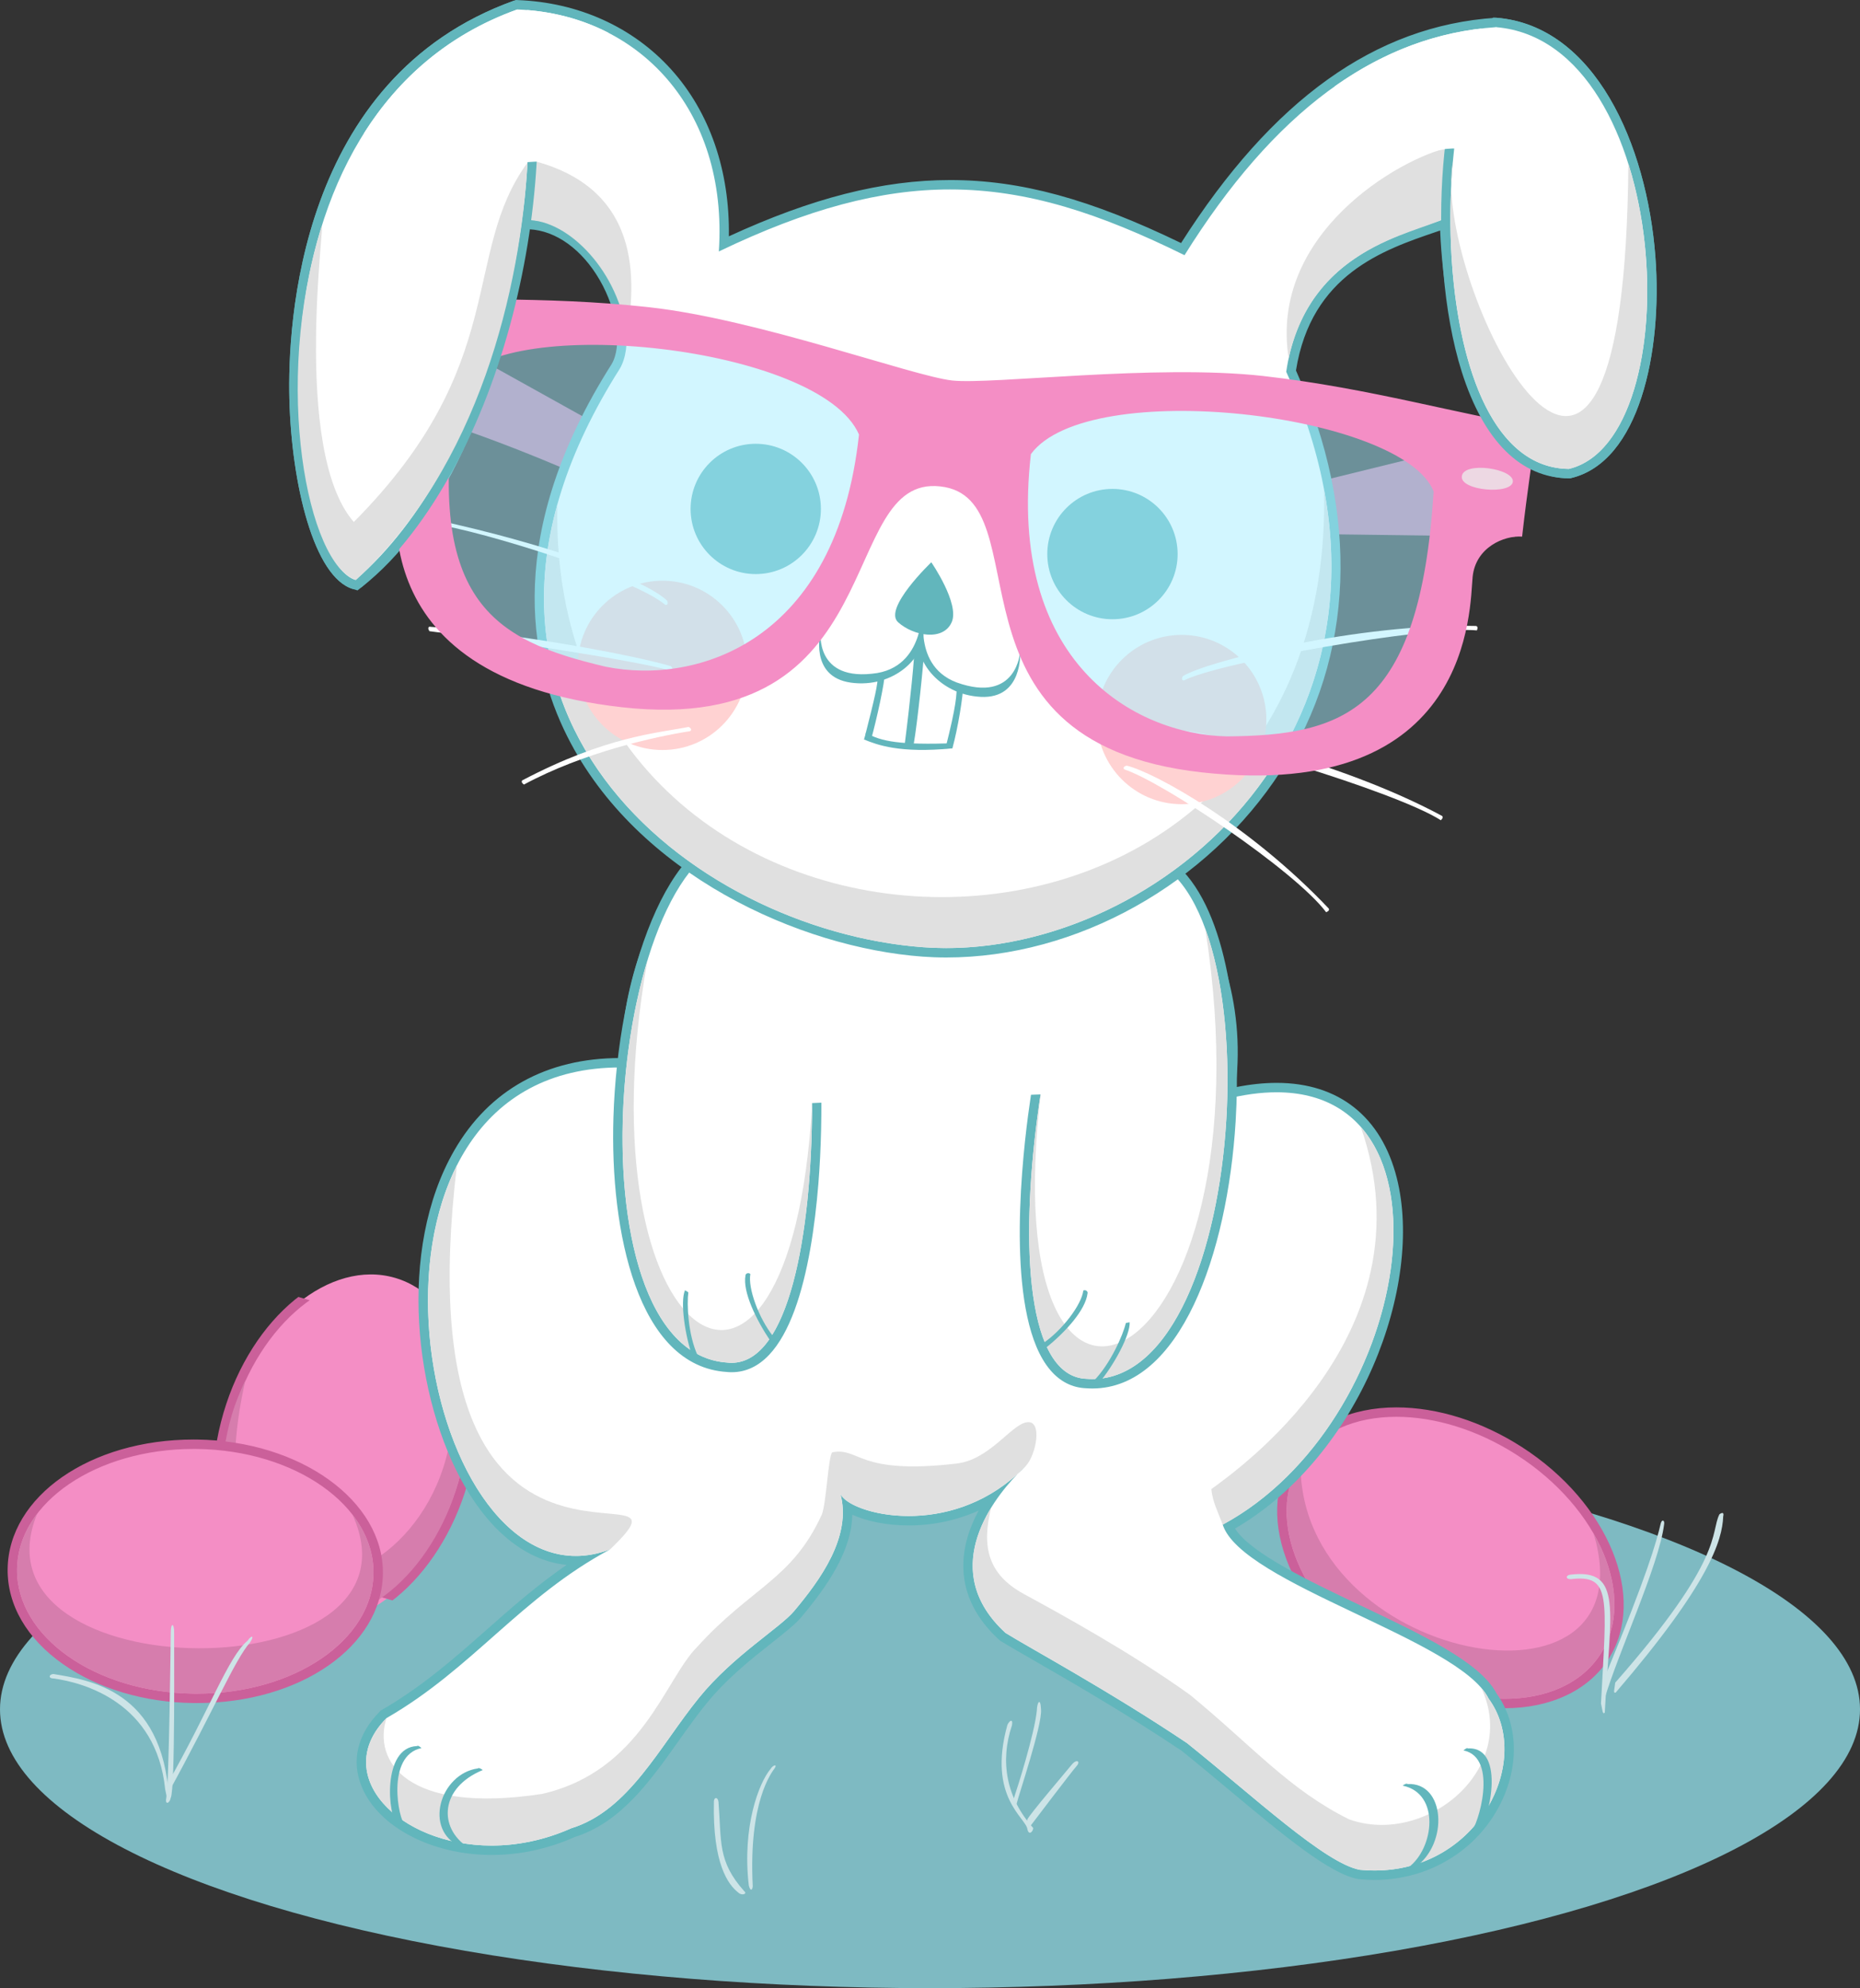 <?xml version="1.0" encoding="utf-8"?>
<!-- Generator: Adobe Illustrator 15.0.0, SVG Export Plug-In . SVG Version: 6.00 Build 0)  -->
<!DOCTYPE svg PUBLIC "-//W3C//DTD SVG 1.1//EN" "http://www.w3.org/Graphics/SVG/1.1/DTD/svg11.dtd">
<svg version="1.1" xmlns="http://www.w3.org/2000/svg" xmlns:xlink="http://www.w3.org/1999/xlink" x="0px" y="0px"
	 width="98.869px" height="105.68px" viewBox="0 0 98.869 105.68" enable-background="new 0 0 98.869 105.68" xml:space="preserve">
<rect x="0" y="0" width="98.869" height="105.68" fill="#333333" stroke="none"/>
<g id="Ground_2_">
	<g id="Ground_3_">
		<g>
			<ellipse fill-rule="evenodd" clip-rule="evenodd" fill="#7EBAC2" cx="49.435" cy="90.859" rx="49.435" ry="14.82"/>
		</g>
	</g>
	<g id="Eggs_1_">
		<g id="egg">
			<g>
				<defs>
					<rect id="SVGID_1_" x="67.886" y="74.809" width="18.421" height="15.99"/>
				</defs>
				<clipPath id="SVGID_2_">
					<use xlink:href="#SVGID_1_"  overflow="visible"/>
				</clipPath>
				<g clip-path="url(#SVGID_2_)">
					<defs>
						<rect id="SVGID_3_" x="67.886" y="74.809" width="18.421" height="15.99"/>
					</defs>
					<clipPath id="SVGID_4_">
						<use xlink:href="#SVGID_3_"  overflow="visible"/>
					</clipPath>
					<path clip-path="url(#SVGID_4_)" fill-rule="evenodd" clip-rule="evenodd" fill="#F48EC5" d="M79.981,90.549
						c-2.141,0-4.46-0.733-6.53-2.064c-2.171-1.396-3.841-3.292-4.701-5.339c-0.873-2.079-0.812-4.067,0.173-5.6
						c1.016-1.581,2.948-2.487,5.301-2.487c2.141,0,4.46,0.733,6.53,2.064c4.51,2.899,6.541,7.807,4.528,10.938
						C84.267,89.643,82.335,90.549,79.981,90.549"/>
					<path clip-path="url(#SVGID_4_)" fill="#CB609A" d="M74.225,75.309c2.014,0,4.289,0.671,6.396,2.024
						c4.401,2.83,6.394,7.572,4.452,10.594c-1.013,1.575-2.897,2.372-5.091,2.372c-2.014,0-4.289-0.671-6.396-2.024
						c-4.401-2.83-6.394-7.573-4.452-10.594C70.146,76.105,72.031,75.309,74.225,75.309 M74.226,74.809L74.226,74.809
						c-2.44,0-4.45,0.948-5.513,2.602c-1.031,1.604-1.099,3.675-0.193,5.833c0.88,2.093,2.583,4.029,4.796,5.452
						c2.11,1.356,4.477,2.104,6.666,2.104c2.439,0,4.448-0.948,5.512-2.602c2.087-3.248,0.023-8.311-4.603-11.284
						C78.781,75.556,76.414,74.809,74.226,74.809"/>
					<path clip-path="url(#SVGID_4_)" fill-rule="evenodd" clip-rule="evenodd" fill="#D67DAD" d="M84.709,81.519
						c3.107,10.359-15.796,6.872-15.575-3.838c-1.943,3.021,0.051,7.764,4.452,10.594c4.401,2.829,9.544,2.674,11.486-0.348
						C86.22,86.142,85.994,83.757,84.709,81.519"/>
				</g>
			</g>
		</g>
		<g id="egg_x5F_h_1_">
			<g>
				<defs>
					<rect id="SVGID_5_" x="11.3" y="67.491" width="14.075" height="19.053"/>
				</defs>
				<clipPath id="SVGID_6_">
					<use xlink:href="#SVGID_5_"  overflow="visible"/>
				</clipPath>
				<g clip-path="url(#SVGID_6_)">
					<defs>
						<rect id="SVGID_7_" x="11.3" y="67.491" width="14.075" height="19.053"/>
					</defs>
					<clipPath id="SVGID_8_">
						<use xlink:href="#SVGID_7_"  overflow="visible"/>
					</clipPath>
					<path clip-path="url(#SVGID_8_)" fill-rule="evenodd" clip-rule="evenodd" fill="#F48EC5" d="M21.001,67.925
						c3.446,1.01,5.049,5.9,3.577,10.922c-1.471,5.021-5.457,8.273-8.904,7.265c-3.446-1.011-5.049-5.899-3.577-10.921
						C13.567,70.169,17.555,66.917,21.001,67.925"/>
					
						<ellipse transform="matrix(0.281 -0.96 0.96 0.281 -60.73 72.966)" clip-path="url(#SVGID_8_)" fill="none" stroke="#CB609A" stroke-width="0.5" stroke-miterlimit="5" cx="18.337" cy="77.018" rx="9.475" ry="6.503"/>
					<path clip-path="url(#SVGID_8_)" fill="#D67DAD" d="M23.271,69.804c4.989,14.444-14.222,21.119-10.223,3.547
						c-0.275,0.595-0.542,1.225-0.733,1.882c-1.421,4.896,0.126,9.663,3.452,10.651c3.327,0.987,7.174-2.185,8.592-7.079
						C25.379,75.282,24.871,71.832,23.271,69.804"/>
				</g>
			</g>
		</g>
		<g id="egg_x5F_h">
			<g>
				<defs>
					<rect id="SVGID_9_" x="0.405" y="76.518" width="19.948" height="14.008"/>
				</defs>
				<clipPath id="SVGID_10_">
					<use xlink:href="#SVGID_9_"  overflow="visible"/>
				</clipPath>
				<g clip-path="url(#SVGID_10_)">
					<defs>
						<rect id="SVGID_11_" x="0.405" y="76.518" width="19.948" height="14.008"/>
					</defs>
					<clipPath id="SVGID_12_">
						<use xlink:href="#SVGID_11_"  overflow="visible"/>
					</clipPath>
					<path clip-path="url(#SVGID_12_)" fill-rule="evenodd" clip-rule="evenodd" fill="#F48EC5" d="M10.296,90.274
						c-2.581-0.032-5.001-0.754-6.817-2.032c-1.843-1.299-2.846-3.018-2.824-4.84c0.046-3.658,4.366-6.635,9.63-6.635l0.177,0.001
						c5.361,0.066,9.686,3.148,9.64,6.872c-0.045,3.658-4.365,6.635-9.63,6.635L10.296,90.274z"/>
					<path clip-path="url(#SVGID_12_)" fill="#CB609A" d="M10.286,77.018c0.058,0,0.115,0,0.173,0.001
						c5.233,0.064,9.438,3.027,9.394,6.619c-0.044,3.552-4.228,6.388-9.38,6.388c-0.058,0-0.115,0-0.173-0.001
						c-5.233-0.064-9.438-3.027-9.394-6.619C0.95,79.854,5.134,77.018,10.286,77.018 M10.286,76.518L10.286,76.518
						c-5.492,0-9.832,3.022-9.88,6.882c-0.023,1.906,1.017,3.699,2.93,5.047c1.856,1.308,4.327,2.046,6.957,2.078l0.18,0.001
						c5.493,0,9.833-3.022,9.88-6.882c0.047-3.861-4.388-7.058-9.887-7.125L10.286,76.518z"/>
					<path clip-path="url(#SVGID_12_)" fill-rule="evenodd" clip-rule="evenodd" fill="#D67DAD" d="M18.738,80.511
						c4.339,9.557-20.642,9.4-16.759-0.055c-0.674,0.881-1.06,1.883-1.074,2.95c-0.044,3.591,4.162,6.554,9.394,6.618
						s9.509-2.795,9.553-6.387C19.867,82.511,19.462,81.444,18.738,80.511"/>
				</g>
			</g>
		</g>
	</g>
	<g id="Grass_1_">
		<g id="Grass_x5F_right_1_">
			<g id="Form_41_6_">
				<g>
					<path fill-rule="evenodd" clip-rule="evenodd" fill="#CDE4E7" d="M91.398,80.49c-0.504,0.998,0.305,2.305-5.54,8.951
						c-0.035,0.353-0.13,0.594,0.029,0.523c4.987-5.809,5.661-8.085,5.711-9.365C91.648,80.405,91.562,80.372,91.398,80.49z"/>
				</g>
			</g>
			<g id="Form_41_Kopie_8_">
				<g>
					<path fill-rule="evenodd" clip-rule="evenodd" fill="#CDE4E7" d="M88.279,80.971c-0.24,1.023-0.724,2.738-2.9,7.991
						c-0.035,0.353-0.253,1.428-0.093,1.357c0.715-2.437,2.896-7.123,3.17-9.287C88.5,80.829,88.354,80.718,88.279,80.971z"/>
				</g>
			</g>
			<g id="Form_41_Kopie_2_8_">
				<g>
					<path fill-rule="evenodd" clip-rule="evenodd" fill="#CDE4E7" d="M83.475,83.701c-0.251,0.027-0.268,0.244,0.023,0.239
						c2.163-0.259,1.903,0.935,1.603,6.612c0.085,0.344,0.075,0.603,0.201,0.483C85.587,85.635,86.295,83.356,83.475,83.701z"/>
				</g>
			</g>
		</g>
		<g id="Grass_x5F_mid_x5F_right_1_">
			<g id="Form_41_1_">
				<g>
					<path fill-rule="evenodd" clip-rule="evenodd" fill="#CDE4E7" d="M56.964,93.805c-0.264,0.328-2.26,2.664-2.353,2.905
						c-0.092,0.242-0.007,0.574,0.123,0.399s2.275-2.999,2.497-3.241C57.453,93.625,57.228,93.477,56.964,93.805z"/>
				</g>
			</g>
			<g id="Form_41_Kopie_1_">
				<g>
					<path fill-rule="evenodd" clip-rule="evenodd" fill="#CDE4E7" d="M55.114,90.916c-0.123,1.256-1.063,4.212-1.176,4.525
						c-0.112,0.314-0.085,0.843,0.099,0.444c0.106-0.459,1.368-4.186,1.299-5.014C55.307,90.181,55.122,90.495,55.114,90.916z"/>
				</g>
			</g>
			<g id="Form_41_Kopie_2_1_">
				<g>
					<path fill-rule="evenodd" clip-rule="evenodd" fill="#CDE4E7" d="M53.792,91.707c0.063-0.389-0.138-0.245-0.243-0.022
						c-1.076,3.87,1.013,4.942,1.066,5.562c0.084,0.344,0.307,0.095,0.305-0.082C53.491,95.57,53.144,93.636,53.792,91.707z"/>
				</g>
			</g>
		</g>
		<g id="Grass_x5F_mid_x5F_left_1_">
			<g id="Form_41_Kopie_4_">
				<g>
					<path fill-rule="evenodd" clip-rule="evenodd" fill="#CDE4E7" d="M40.954,94.036c-0.607,0.719-1.514,3.054-1.152,6.18
						c0.079,0.327,0.192,0.269,0.211,0.046c-0.231-4.489,1.006-6.047,1.163-6.27C41.333,93.769,41.103,93.795,40.954,94.036z"/>
				</g>
			</g>
			<g id="Form_41_Kopie_2_4_">
				<g>
					<path fill-rule="evenodd" clip-rule="evenodd" fill="#CDE4E7" d="M39.56,100.524c-1.429-1.594-1.202-2.646-1.368-4.737
						c-0.025-0.28-0.244-0.277-0.244-0.023c-0.073,3.306,0.761,4.428,1.307,4.844C39.429,100.775,39.745,100.674,39.56,100.524z"/>
				</g>
			</g>
		</g>
		<g id="Grass_x5F_left_1_">
			<g id="Form_41_2_">
				<g>
					<path fill-rule="evenodd" clip-rule="evenodd" fill="#CDE4E7" d="M13.159,87.211c-1.021,0.848-1.975,3.594-4.292,7.667
						c0.083,0.282-0.066,0.471,0.094,0.4c2.424-4.419,3.539-7.088,4.338-7.983C13.558,86.884,13.338,86.945,13.159,87.211z"/>
				</g>
			</g>
			<g id="Form_41_Kopie_3_">
				<g>
					<path fill-rule="evenodd" clip-rule="evenodd" fill="#CDE4E7" d="M9.256,86.792c0.008-0.521-0.168-0.553-0.177-0.062
						c-0.009,0.491-0.091,8.189-0.243,8.854c-0.071,0.39,0.196,0.257,0.237-0.016C9.322,95.137,9.248,87.313,9.256,86.792z"/>
				</g>
			</g>
			<g id="Form_41_Kopie_2_3_">
				<g>
					<path fill-rule="evenodd" clip-rule="evenodd" fill="#CDE4E7" d="M2.834,88.98c-0.251,0.028-0.268,0.245,0.024,0.24
						c1.602,0.218,5.459,1.285,5.922,5.892c0.085,0.344,0.075,0.603,0.202,0.483C8.652,89.801,4.709,89.302,2.834,88.98z"/>
				</g>
			</g>
		</g>
	</g>
</g>
<g id="Bunny_1_">
	<g id="Body_1_">
		<g id="body_2_">
			<path fill-rule="evenodd" clip-rule="evenodd" fill="#FFFFFF" d="M73.064,99.677c-0.261,0-0.528-0.012-0.801-0.038
				c-1.485-0.27-4.036-2.401-6.736-4.658c-0.857-0.717-1.73-1.446-2.588-2.133c-2.953-1.979-5.922-3.688-7.887-4.82
				c-0.767-0.442-1.367-0.788-1.736-1.019c-1.208-1.101-1.821-2.317-1.86-3.646c-0.041-1.396,0.551-2.684,1.231-3.692
				c-1.329,0.759-2.835,1.162-4.386,1.162c-1.306,0-2.543-0.298-3.263-0.734c0.147,2.046-1.224,4.009-2.634,5.694
				c-0.301,0.359-0.836,0.783-1.515,1.319c-1.082,0.855-2.429,1.92-3.534,3.279c-0.525,0.647-1.029,1.356-1.516,2.043
				c-1.483,2.089-3.018,4.25-5.402,4.985c-1.372,0.613-2.83,0.93-4.306,0.93c-3.079,0-5.822-1.423-6.67-3.461
				c-0.535-1.285-0.212-2.614,0.91-3.743c2.218-1.286,3.972-2.837,5.668-4.336c1.501-1.326,3.044-2.689,4.89-3.864
				c-0.106,0.007-0.212,0.011-0.317,0.011c-4.853,0-8.112-7.151-8.112-13.83c0-3.42,0.854-6.508,2.405-8.695
				c1.828-2.578,4.62-3.941,8.073-3.941c0.109,0,0.22,0.002,0.332,0.004c-0.175-3.026,1.226-8.423,3.98-10.514
				c2.021-0.635,7.856-1.272,13.444-1.272c4.173,0,9.631,0.346,11.942,1.99l0.045,0.031l0.027,0.047
				c1.684,2.912,3.301,6.528,2.64,11.336c0.875-0.2,1.704-0.301,2.47-0.301c3.17,0,5.354,1.729,6.146,4.869
				c1.433,5.675-1.982,14.72-8.696,18.475c0.679,1.452,3.854,2.961,6.928,4.422c3.256,1.547,6.331,3.008,7.114,4.599
				c1.093,1.481,1.168,3.647,0.172,5.614C78.307,98.188,75.833,99.677,73.064,99.677C73.064,99.677,73.065,99.677,73.064,99.677z"/>
			<path fill="#62B6BC" d="M50.733,44.957c4.929,0.001,9.756,0.492,11.798,1.943c1.716,2.969,3.337,6.652,2.555,11.541
				c1.016-0.26,1.938-0.381,2.771-0.381c10.035,0,7.068,17.626-2.863,22.98c0.992,3.14,12.598,6.131,14.13,9.244
				c2.39,3.253-0.495,9.142-6.06,9.142c-0.253,0-0.513-0.012-0.777-0.037c-1.848-0.336-5.652-3.903-9.191-6.737
				c-4.148-2.781-8.346-5.045-9.647-5.855c-3.538-3.242-0.838-6.923,0.637-8.444c0.152-0.137,0.303-0.282,0.45-0.436
				c-0.126,0.114-0.28,0.261-0.45,0.436c-1.857,1.683-4.006,2.23-5.783,2.23c-1.949,0-3.453-0.66-3.637-1.206
				c-0.003-0.013-0.007-0.025-0.011-0.038c0.003,0.013,0.006,0.025,0.011,0.038c0.641,2.309-1.111,4.653-2.452,6.256
				c-0.746,0.892-3.239,2.371-5.051,4.602c-2.12,2.609-3.726,5.999-6.798,6.946c-1.441,0.643-2.886,0.919-4.232,0.919
				c-4.967,0-8.574-3.767-5.583-6.778c4.561-2.623,7.152-6.439,11.883-8.965c-0.626,0.238-1.233,0.35-1.82,0.35
				c-8.938,0-12.793-25.97,2.366-25.967c0.197,0,0.399,0.005,0.602,0.014c-0.262-2.721,1.044-8.436,3.861-10.574
				C39.334,45.6,45.1,44.957,50.733,44.957 M50.733,44.457c-5.611,0-11.479,0.644-13.439,1.244l-0.085,0.025l-0.071,0.054
				c-2.74,2.079-4.173,7.333-4.09,10.46c-0.023-0.001-0.047-0.001-0.071-0.001c0,0-0.002,0-0.002,0c-3.92,0-6.971,1.695-8.823,4.902
				c-3.054,5.288-2.122,13.226,0.544,17.844c1.456,2.521,3.366,3.993,5.423,4.196c-1.567,1.075-2.922,2.272-4.245,3.44
				c-1.687,1.491-3.431,3.033-5.575,4.266l-0.058,0.033l-0.047,0.048c-1.197,1.206-1.539,2.632-0.962,4.016
				c0.886,2.129,3.724,3.615,6.901,3.615c1.501,0,2.985-0.319,4.408-0.95c2.449-0.769,4.002-2.955,5.503-5.07
				c0.485-0.683,0.986-1.389,1.507-2.029c1.087-1.339,2.422-2.394,3.495-3.241c0.689-0.545,1.234-0.976,1.551-1.354
				c1.351-1.614,2.664-3.479,2.708-5.442c0.771,0.351,1.851,0.571,2.998,0.571c1.295,0,2.559-0.273,3.719-0.792
				c-0.49,0.903-0.848,1.955-0.814,3.079c0.041,1.398,0.682,2.675,1.904,3.795l0.034,0.032l0.039,0.024
				c0.375,0.233,0.979,0.581,1.745,1.022c1.962,1.13,4.926,2.837,7.889,4.823c0.82,0.66,1.699,1.395,2.55,2.104
				c2.845,2.378,5.302,4.432,6.83,4.71c0.318,0.032,0.596,0.045,0.867,0.045c2.863,0,5.422-1.542,6.679-4.025
				c1.031-2.037,0.957-4.284-0.191-5.878c-0.852-1.652-3.94-3.12-7.21-4.674c-2.759-1.311-5.854-2.781-6.697-4.1
				c6.666-3.882,10.04-12.93,8.601-18.631c-0.823-3.263-3.092-5.059-6.388-5.059c-0.682,0-1.411,0.077-2.177,0.231
				c0.548-4.706-1.053-8.264-2.717-11.142l-0.054-0.094l-0.089-0.063C60.455,44.811,54.942,44.458,50.733,44.457L50.733,44.457z"/>
		</g>
		<g id="Inner_1_">
			<g id="leg_x5F_left">
				<g id="shadow_x5F_leg_x5F_left">
					<g>
						<path fill-rule="evenodd" clip-rule="evenodd" fill="#E0E0E0" d="M24.287,61.943c-4.184,8.277,0.717,23.237,8.144,20.413
							C38.042,76.982,21.183,87.85,24.287,61.943z"/>
					</g>
				</g>
				<g id="shadow_x5F_feet_x5F_left">
					<g>
						<path fill-rule="evenodd" clip-rule="evenodd" fill="#E0E0E0" d="M54.582,75.599c-0.853,0.131-1.989,2.024-3.786,2.202
							c-5.253,0.602-5.082-0.887-6.559-0.603c-0.215,0.246-0.306,2.617-0.545,3.292c-1.597,3.495-3.729,3.845-6.646,7.065
							c-1.699,1.703-2.927,6.585-8.231,7.8c-7.249,1.104-9.003-1.782-8.267-4.034c-3.801,3.828,3.055,8.874,9.815,5.859
							c3.073-0.947,4.678-4.337,6.798-6.946c1.812-2.23,4.305-3.71,5.051-4.602c1.348-1.611,3.112-3.973,2.441-6.294
							c0.248,1.087,5.901,2.702,9.881-1.422C55.08,77.32,55.434,75.469,54.582,75.599z"/>
					</g>
				</g>
				<g id="Form_40_Kopie_2">
					<g>
						<path fill-rule="evenodd" clip-rule="evenodd" fill="#62B6BC" d="M25.659,94.087c-0.053-0.053-0.214-0.143-0.257-0.088
							c-2.006,0.281-2.933,3.279-0.905,4.173c0.143,0.055,0.289,0.085,0.397,0.038C23.257,97.139,23.41,95.008,25.659,94.087z"/>
					</g>
				</g>
				<g id="Form_40_Kopie_3">
					<g>
						<path fill-rule="evenodd" clip-rule="evenodd" fill="#62B6BC" d="M22.404,92.919c-0.053-0.053-0.192-0.164-0.234-0.108
							c-1.878,0.062-1.562,3.783-1.033,4.161c0.143,0.055,0.289,0.085,0.396,0.038C21.174,96.747,20.51,93.307,22.404,92.919z"/>
					</g>
				</g>
			</g>
			<g id="leg_x5F_right">
				<g id="shadow_x5F_foot_x5F_right_2_">
					<g>
						<path fill-rule="evenodd" clip-rule="evenodd" fill="#E0E0E0" d="M79.124,90.285c-0.093-0.188-0.223-0.377-0.385-0.564
							c2.03,4.305-2.938,8.429-7.021,6.989c-3.196-1.589-5.042-3.797-8.446-6.609c-3.165-2.274-6.969-4.348-8.857-5.378
							c-1.889-1.031-2.251-2.501-1.731-4.579c-1.111,1.814-1.754,4.345,0.765,6.653c1.302,0.811,5.499,3.074,9.647,5.855
							c3.539,2.834,7.344,6.401,9.191,6.737C78.354,99.97,81.623,93.687,79.124,90.285z"/>
					</g>
				</g>
				<g id="shadow_x5F_leg_x5F_right_2_">
					<g>
						<path fill-rule="evenodd" clip-rule="evenodd" fill="#E0E0E0" d="M72.33,59.895c3.896,11.121-6.895,18.474-7.942,19.258
							c0.069,0.671,0.336,1.174,0.606,1.889C72.963,76.745,76.449,64.547,72.33,59.895z"/>
					</g>
				</g>
				<g id="Form_40_2_">
					<g>
						<path fill-rule="evenodd" clip-rule="evenodd" fill="#62B6BC" d="M74.818,94.829c-0.043-0.056-0.204,0.034-0.258,0.087
							c2.009,0.411,1.682,3.341,0.286,4.363c0.107,0.047,0.254,0.017,0.396-0.038C77.013,97.978,76.822,94.732,74.818,94.829z"/>
					</g>
				</g>
				<g id="Form_40_Kopie_2_">
					<g>
						<path fill-rule="evenodd" clip-rule="evenodd" fill="#62B6BC" d="M78.028,92.936c-0.042-0.056-0.181,0.056-0.234,0.108
							c1.895,0.388,0.75,4.067,0.392,4.331c0.107,0.047,0.254,0.017,0.396-0.038C79.111,96.959,80.11,92.835,78.028,92.936z"/>
					</g>
				</g>
			</g>
			<g id="arm_x5F_left_1_">
				<g id="arm_x5F_left">
					<path fill-rule="evenodd" clip-rule="evenodd" fill="#FFFFFF" d="M38.888,72.689c-0.081,0-0.162-0.005-0.244-0.013
						c-4.568-0.288-5.974-7.338-5.787-13.287c0.23-7.315,2.718-15.091,6.875-15.091c0.177,0,0.355,0.014,0.537,0.044
						c2.565,0.417,3.563,11.368,2.983,18.548C42.957,66.55,41.998,72.689,38.888,72.689z"/>
					<path fill="#62B6BC" d="M39.732,44.549c0.164,0,0.329,0.014,0.497,0.041c3.535,0.574,4.749,27.85-1.341,27.85
						c-0.072,0-0.145-0.004-0.218-0.012C29.933,71.878,32.36,44.552,39.732,44.549 M39.733,44.049h-0.002
						c-4.316,0.002-6.892,7.906-7.124,15.342c-0.189,6.058,1.277,13.236,6.031,13.536c0.071,0.008,0.161,0.013,0.25,0.013
						c3.144,0,4.244-5.454,4.614-10.028c0.58-7.19-0.397-18.361-3.193-18.815C40.117,44.064,39.923,44.049,39.733,44.049
						L39.733,44.049z"/>
				</g>
				<g id="shadow_x5F_arm_x5F_left">
					<g>
						<path fill-rule="evenodd" clip-rule="evenodd" fill="#E0E0E0" d="M34.412,51.059c-2.469,8.119-1.71,20.993,4.258,21.369
							c3.208,0.332,4.484-6.657,4.498-13.716C41.999,78.931,30.759,71.669,34.412,51.059z"/>
					</g>
				</g>
				<g id="Form_39">
					<g>
						<path fill-rule="evenodd" clip-rule="evenodd" fill="#62B6BC" d="M39.885,67.723c-0.068-0.087-0.256-0.055-0.259,0.076
							c-0.158,0.863,0.567,2.353,1.326,3.48c0.076,0.074,0.08-0.089,0.149-0.24C40.318,70.05,39.751,68.465,39.885,67.723z"/>
					</g>
				</g>
				<g id="Form_39_Kopie">
					<g>
						<path fill-rule="evenodd" clip-rule="evenodd" fill="#62B6BC" d="M36.589,68.701c-0.055-0.066-0.108-0.063-0.177-0.121
							c-0.268,0.609,0.004,2.479,0.424,3.604c0.058,0.089,0.155,0.022,0.258-0.109C36.563,70.931,36.505,69.297,36.589,68.701z"/>
					</g>
				</g>
			</g>
			<g id="arm_x5F_right_1_">
				<g id="arm_x5F_right_3_">
					<path fill-rule="evenodd" clip-rule="evenodd" fill="#FFFFFF" d="M58.062,73.554c-0.106,0-0.214-0.004-0.322-0.013
						c-0.665-0.021-1.249-0.319-1.727-0.883c-2.245-2.648-1.529-10.213-1.118-13.342c0.764-5.808,2.855-14.01,5.118-14.064
						c0.001,0,0.003,0,0.004,0c1.05,0,1.919,0.405,2.67,1.203c2.023,2.151,3.101,7.307,2.744,13.134
						C65.006,66.539,62.562,73.554,58.062,73.554L58.062,73.554z"/>
					<path fill="#62B6BC" d="M60.099,45.501c3.87,0,5.512,7.065,5.083,14.072c-0.422,6.894-2.846,13.73-7.119,13.73
						c-0.101,0-0.201-0.004-0.304-0.012c-3.184-0.107-3.524-7.033-2.615-13.943c0.908-6.909,3.065-13.804,4.876-13.847
						C60.046,45.502,60.072,45.501,60.099,45.501 M60.099,45.001l-0.091,0.001c-2.563,0.062-4.609,8.574-5.36,14.281
						c-0.416,3.162-1.134,10.812,1.175,13.536c0.525,0.62,1.172,0.947,1.92,0.973c0.094,0.007,0.208,0.012,0.32,0.012
						c4.662,0,7.186-7.132,7.618-14.2c0.287-4.689-0.301-10.65-2.811-13.319C62.068,45.433,61.137,45.001,60.099,45.001
						L60.099,45.001z"/>
				</g>
				<g id="shadow_x5F_arm_x5F_right_2_">
					<g>
						<path fill-rule="evenodd" clip-rule="evenodd" fill="#E0E0E0" d="M64.07,49.375c3.726,23.851-11.518,31.177-8.711,8.476
							c-1.159,7.369-1.015,15.326,2.399,15.441C64.59,73.8,66.891,57.134,64.07,49.375z"/>
					</g>
				</g>
				<g id="Form_39_Kopie_2_2_">
					<g>
						<path fill-rule="evenodd" clip-rule="evenodd" fill="#62B6BC" d="M57.583,68.602c-0.093,0.748-1.104,2.093-2.146,2.805
							c0.021,0.166,0.071,0.273,0.167,0.227c1.059-0.853,2.099-2.011,2.204-2.882C57.844,68.625,57.674,68.538,57.583,68.602z"/>
					</g>
				</g>
				<g id="Form_39_Kopie_3_2_">
					<g>
						<path fill-rule="evenodd" clip-rule="evenodd" fill="#62B6BC" d="M59.84,70.335c-0.127,0.588-0.824,2.188-1.717,3.078
							c0.051,0.159,0.201,0.17,0.285,0.105c0.781-0.91,1.682-2.572,1.639-3.236C59.963,70.312,59.915,70.291,59.84,70.335z"/>
					</g>
				</g>
			</g>
			<g id="arm_x5F_overlay">
				<g>
					<polygon fill-rule="evenodd" clip-rule="evenodd" fill="#FFFFFF" points="41.396,46.576 40.092,58.773 45.594,58.523 
						53.889,58.226 57.18,58.101 59.737,46.232 					"/>
				</g>
			</g>
		</g>
	</g>
	<g id="Head_1_">
		<g id="Glasses_x5F_Back_1_">
			<g id="Form_22" opacity="0.722">
				<g>
					<path fill-rule="evenodd" clip-rule="evenodd" fill="#F48EC5" d="M19.793,15.911l-0.579,5.692
						c2.545-0.28,10.964,3.391,10.964,3.391l2.709-1.797L19.793,15.911z"/>
				</g>
			</g>
			<g id="Form_23" opacity="0.722">
				<g>
					<polygon fill-rule="evenodd" clip-rule="evenodd" fill="#F48EC5" points="69.377,25.772 69.671,28.387 80.518,28.527 
						81.169,22.871 					"/>
				</g>
			</g>
		</g>
		<g id="face">
			<g id="head">
				<path fill-rule="evenodd" clip-rule="evenodd" fill="#FFFFFF" d="M50.293,50.645c-0.417,0-0.83-0.015-1.241-0.045
					c-6.434-0.475-15.022-4.297-18.676-11.564c-2.029-4.036-3.266-10.708,2.36-19.57c0.608-1.053,0.347-2.988-0.64-4.701
					c-1.037-1.799-2.538-2.83-4.119-2.83c-0.015,0-0.03,0-0.044,0c-1.725,9.396-4.712,15.819-8.879,19.092l-0.103,0.08l-0.125-0.037
					c-1.693-0.514-3.066-4.754-3.194-9.863C15.535,17.32,16.096,4.33,27.411,0.269c3.255,0.103,6.093,1.386,8.085,3.595
					c2.079,2.307,3.131,5.523,2.986,9.098c4.546-2.142,8.375-3.141,12.019-3.141c3.758,0,7.468,1.024,12.371,3.422
					C67.714,5.562,73.157,1.621,79.508,1.195c5.083,0.422,7.79,6.572,8.234,12.482c0.372,4.953-0.812,10.662-4.292,11.49
					c-4.141-0.034-6.483-6.795-6.663-13.264c-0.17,0.061-0.348,0.12-0.531,0.184c-2.716,0.925-6.814,2.32-7.629,7.639
					c3.409,7.582,3.145,15.078-0.749,21.113c-3.842,5.955-10.743,9.805-17.582,9.805C50.295,50.645,50.294,50.645,50.293,50.645z"/>
				<path fill="#62B6BC" d="M27.495,0.504c6.408,0.238,11.22,5.285,10.715,12.863c4.734-2.276,8.616-3.297,12.291-3.297
					c4.108,0,7.959,1.273,12.463,3.495c4.694-7.521,10.134-11.69,16.561-12.121c9.381,0.784,10.382,21.931,3.868,23.48
					c-4.166-0.042-6.269-7.372-6.363-13.372c-2.674,0.98-7.762,2.077-8.66,8.21c8.138,17.986-6.056,30.632-18.073,30.632
					c-0.412,0-0.819-0.015-1.226-0.045c-12.246-0.903-27.569-12.721-16.124-30.752c1.323-2.285-1.141-7.914-4.97-7.914
					c-0.084,0-0.169,0.003-0.254,0.008c-1.118,6.178-3.419,14.893-8.824,19.137C15.153,29.692,12.136,6.018,27.495,0.504 M27.417,0
					l-0.091,0.033C15.854,4.152,15.283,17.285,15.382,21.211c0.114,4.544,1.309,9.471,3.372,10.096l0.249,0.076l0.205-0.161
					c4.186-3.286,7.19-9.688,8.933-19.034c1.412,0.072,2.799,1.07,3.74,2.701c0.93,1.613,1.197,3.488,0.635,4.459
					c-5.678,8.944-4.419,15.706-2.361,19.8c3.697,7.354,12.378,11.222,18.88,11.701c0.414,0.03,0.839,0.046,1.263,0.046
					c6.921,0,13.904-3.893,17.791-9.918c3.93-6.092,4.212-13.645,0.799-21.284c0.814-5.108,4.646-6.413,7.451-7.368
					c0.071-0.025,0.143-0.049,0.212-0.072c0.228,5.516,2.165,13.127,6.839,13.173l0.062,0.001l0.059-0.015
					c3.623-0.861,4.863-6.696,4.483-11.753C87.539,7.644,84.758,1.38,79.566,0.946l-0.038-0.003l-0.037,0.002
					C73.107,1.373,67.638,5.291,62.78,12.919c-4.841-2.345-8.533-3.349-12.279-3.349c-3.583,0-7.337,0.953-11.758,2.992
					c0.055-3.476-1.018-6.6-3.061-8.865c-2.038-2.262-4.939-3.572-8.168-3.693L27.417,0L27.417,0z"/>
			</g>
			<g id="shadow_x5F_face">
				<g>
					<path fill-rule="evenodd" clip-rule="evenodd" fill="#E0E0E0" d="M70.377,25.994c0.721,29.276-41.404,28.298-40.748,0.809
						C25.737,40.729,38.542,49.573,49.07,50.35C59.896,51.148,73.24,41.17,70.377,25.994z"/>
				</g>
			</g>
			<g id="shadow_x5F_left">
				<g>
					<path fill-rule="evenodd" clip-rule="evenodd" fill="#E0E0E0" d="M28.248,8.522c-0.012,0.411,0.054,1.742-0.244,3.176
						c2.218-0.034,4.957,2.796,5.315,6.228C33.655,15.609,34.526,10.086,28.248,8.522z"/>
				</g>
			</g>
			<g id="shadow_x5F_right">
				<g>
					<path fill-rule="evenodd" clip-rule="evenodd" fill="#E0E0E0" d="M68.499,19.041c1.312-5.856,6.44-6.543,8.385-7.461
						c0.031-1.111,0.169-2.379,0.161-3.746C74.386,8.417,67.453,12.43,68.499,19.041z"/>
				</g>
			</g>
			<g id="Features_1_">
				<g id="blush_x5F_right">
					<g>
						<circle fill-rule="evenodd" clip-rule="evenodd" fill="#FFD2D2" cx="62.813" cy="38.247" r="4.5"/>
					</g>
				</g>
				<g id="blush_x5F_left">
					<g>
						<circle fill-rule="evenodd" clip-rule="evenodd" fill="#FFD2D2" cx="35.214" cy="35.367" r="4.5"/>
					</g>
				</g>
				<g id="whiskers_1_">
					<g id="whiskers_x5F_right_1_">
						<g id="Form_36_4_">
							<g>
								<path fill-rule="evenodd" clip-rule="evenodd" fill="#FFFFFF" d="M78.464,33.273c-6.172-0.159-14.229,1.846-15.579,2.66
									c-0.084,0.107-0.08,0.232,0.041,0.237c1.908-0.979,13.019-2.919,15.578-2.661C78.528,33.457,78.583,33.305,78.464,33.273z"
									/>
							</g>
						</g>
						<g id="Form_36_Kopie_4_">
							<g>
								<path fill-rule="evenodd" clip-rule="evenodd" fill="#FFFFFF" d="M76.649,43.368c-5.445-2.933-13.386-4.776-14.952-4.606
									c-0.121,0.061-0.17,0.178-0.062,0.232c2.143-0.082,12.635,3.109,14.951,4.605C76.631,43.562,76.745,43.447,76.649,43.368z"
									/>
							</g>
						</g>
						<g id="Form_36_Kopie_2_4_">
							<g>
								<path fill-rule="evenodd" clip-rule="evenodd" fill="#FFFFFF" d="M70.63,48.293c-4.212-4.445-9.203-7.211-10.731-7.594
									c-0.135,0.016-0.222,0.107-0.14,0.196c2.039,0.663,9.075,5.388,10.732,7.593C70.546,48.469,70.692,48.4,70.63,48.293z"/>
							</g>
						</g>
					</g>
					<g id="whiskers_x5F_left_1_">
						<g id="Form_36_1_">
							<g>
								<path fill-rule="evenodd" clip-rule="evenodd" fill="#FFFFFF" d="M35.464,31.934c-1.119-1.11-6.295-3.004-12.33-4.304
									c-0.124,0.003-0.106,0.163-0.095,0.221c2.548,0.353,10.705,2.902,12.33,4.303C35.487,32.178,35.521,32.057,35.464,31.934z"
									/>
							</g>
						</g>
						<g id="Form_36_Kopie_1_">
							<g>
								<path fill-rule="evenodd" clip-rule="evenodd" fill="#FFFFFF" d="M35.656,35.409c-1.957-0.585-8.188-1.741-12.834-2.097
									c-0.111,0.054-0.027,0.192,0.007,0.239c3.135,0.396,10.771,1.513,12.834,2.098C35.78,35.621,35.76,35.497,35.656,35.409z"/>
							</g>
						</g>
						<g id="Form_36_Kopie_2_1_">
							<g>
								<path fill-rule="evenodd" clip-rule="evenodd" fill="#FFFFFF" d="M36.597,38.641c-1.666,0.33-4.375,0.496-8.836,2.839
									c-0.085,0.089,0.041,0.19,0.089,0.223c3.171-1.708,6.936-2.542,8.836-2.839C36.786,38.798,36.724,38.688,36.597,38.641z"/>
							</g>
						</g>
					</g>
				</g>
			</g>
			<g id="Eyes_1_">
				<g id="Form_15">
					<g>
						<circle fill-rule="evenodd" clip-rule="evenodd" fill="#62B6BC" cx="40.172" cy="27.052" r="3.463"/>
					</g>
				</g>
				<g id="Form_15_Kopie">
					<g>
						<circle fill-rule="evenodd" clip-rule="evenodd" fill="#62B6BC" cx="59.133" cy="29.452" r="3.464"/>
					</g>
				</g>
			</g>
			<g id="Nose_x5F_Mouth_1_">
				<g id="teath_1_">
					<g id="Form_34_2_">
						<g>
							<path fill-rule="evenodd" clip-rule="evenodd" fill="#62B6BC" d="M48.606,34.482c0,0.489-0.205,2.65-0.514,5.068
								c0.139,0,0.344-0.015,0.479-0.015c0.188-1.048,0.553-4.513,0.553-5.057C48.948,34.479,48.807,34.482,48.606,34.482z"/>
						</g>
					</g>
					<g id="Form_35_2_">
						<g>
							<path fill-rule="evenodd" clip-rule="evenodd" fill="#62B6BC" d="M46.025,38.946c0,0.186-0.069,0.251-0.092,0.364
								c0.69,0.28,1.879,0.742,4.691,0.469c-0.022-0.088,0.042-0.168,0.042-0.271C47.881,39.599,46.823,39.426,46.025,38.946z"/>
						</g>
					</g>
					<g id="Form_34_Kopie_2_">
						<g>
							<path fill-rule="evenodd" clip-rule="evenodd" fill="#62B6BC" d="M46.661,35.896c0,0.49-0.131,1.062-0.728,3.415
								c0.138,0,0.237-0.012,0.372-0.012c0.297-1.074,0.731-3.031,0.731-3.576C46.86,35.723,46.861,35.896,46.661,35.896z"/>
						</g>
					</g>
					<g id="Form_34_Kopie_2_2_">
						<g>
							<path fill-rule="evenodd" clip-rule="evenodd" fill="#62B6BC" d="M50.853,36.428c0,0.49-0.003,1.01-0.601,3.363
								c0.139,0,0.238-0.012,0.372-0.012c0.298-1.074,0.575-2.811,0.575-3.354C51.023,36.425,51.053,36.428,50.853,36.428z"/>
						</g>
					</g>
				</g>
				<g id="Form_16_1_">
					<g>
						<path fill-rule="evenodd" clip-rule="evenodd" fill="#62B6BC" d="M49.504,29.888c0,0-2.576,2.458-1.764,3.188
							c0.806,0.725,2.397,1.027,2.849-0.006C51.021,32.082,49.504,29.888,49.504,29.888z"/>
					</g>
				</g>
				<g id="Form_17_1_">
					<g>
						<path fill-rule="evenodd" clip-rule="evenodd" fill="#62B6BC" d="M46.63,35.775c-3.361,0.521-3.006-2.232-3.006-2.232
							s-0.636,2.426,1.601,2.742c2.237,0.316,4.076-1.342,3.846-2.918S49.376,35.303,46.63,35.775z"/>
					</g>
				</g>
				<g id="Form_17_Kopie_1_">
					<g>
						<path fill-rule="evenodd" clip-rule="evenodd" fill="#62B6BC" d="M54.225,34.652c0,0-0.172,2.77-3.374,1.623
							c-2.606-0.983-1.416-4.33-1.94-2.826s0.968,3.48,3.224,3.593C54.391,37.154,54.225,34.652,54.225,34.652z"/>
					</g>
				</g>
			</g>
		</g>
		<g id="Glasses_1_">
			<g id="Gruppe_7_1_" opacity="0.502">
				<g id="Form_20_2_">
					<g>
						<polygon fill-rule="evenodd" clip-rule="evenodd" fill="#A5EDFF" points="43.893,20.08 37.458,18.023 28.027,17.416 
							23.497,19.324 23.188,21.287 22.436,23.076 23.084,27.638 23.084,30.223 24.589,32.619 26.818,34.488 29.079,35.816 
							31.268,36.385 35.113,36.488 39.327,35.523 43.993,31.963 46.906,26.134 47.114,22.461 						"/>
					</g>
				</g>
				<g id="Form_21_2_">
					<g>
						<polygon fill-rule="evenodd" clip-rule="evenodd" fill="#A5EDFF" points="76.732,25.26 75.656,23.859 70.306,21.844 
							66.896,21.123 61.91,20.946 57.997,21.335 54.875,22.66 53.436,24.624 53.436,28.001 54.732,31.525 55.7,35.695 
							59.546,38.031 63.392,39.864 66.757,39.864 70.103,39.541 73.987,37.251 76.509,33.658 77.045,29.245 						"/>
					</g>
				</g>
			</g>
			<g id="Form_24" opacity="0.722">
				<g>
					<rect x="19.844" y="17.695" fill-rule="evenodd" clip-rule="evenodd" fill="#FFFFFF" width="3.84" height="2.641"/>
				</g>
			</g>
			<g id="Form_25" opacity="0.722">
				<g>
					<rect x="76.724" y="23.455" fill-rule="evenodd" clip-rule="evenodd" fill="#FFFFFF" width="4.08" height="4.08"/>
				</g>
			</g>
			<g id="Form_19">
				<g>
					<path fill-rule="evenodd" clip-rule="evenodd" fill="#F48EC5" d="M67.139,19.985c-5.76-0.64-14.41,0.47-16.53,0.24
						c-2.12-0.24-10.31-3.25-16.07-3.89c-5.76-0.641-10.74-0.291-14.76-0.58c-0.21,1.85-0.27,3.3-0.55,5.88
						c0.93,0.13,2.28,1.08,2.09,2.659c-0.19,1.58-2.68,11.69,11.76,13.301c14.44,1.609,11.32-12.37,16.9-11.74
						c5.58,0.61-0.54,13.59,13.9,15.2c14.439,1.601,14.24-8.8,14.399-10.39c0.16-1.58,1.681-2.211,2.63-2.141
						c0.29-2.57,0.54-4,0.75-5.85C77.669,22.076,72.898,20.636,67.139,19.985z M20.348,18.89c0.078-0.7,2.8-0.502,2.708,0.317
						C22.971,19.978,20.27,19.59,20.348,18.89z M32.2,35.44c-6.026-1.417-9.73-3.505-7.858-15.122
						c2.501-3.684,19.265-1.951,21.318,2.779C44.472,34.146,37.051,36.417,32.2,35.44z M65.21,39.143
						c-4.947-0.116-11.687-3.965-10.412-15.004c3.044-4.162,19.778-2.161,21.407,1.984C75.473,37.865,71.399,39.088,65.21,39.143z
						 M77.703,25.32c0.091-0.819,2.79-0.413,2.712,0.287S77.617,26.091,77.703,25.32z"/>
				</g>
			</g>
		</g>
		<g id="face_x5F_overlay">
			<g id="Left_x5F_Ear_1_">
				<g>
					<path fill-rule="evenodd" clip-rule="evenodd" fill="#FFFFFF" d="M18.826,31.068c-1.693-0.514-3.066-4.754-3.194-9.863
						C15.535,17.32,16.096,4.33,27.411,0.269l0.329,0.183c2.008,9.181-1.062,23.992-8.677,30.566L18.826,31.068z"/>
					<path fill="#62B6BC" d="M27.495,0.504c2.099,9.598-1.37,24.086-8.597,30.324C15.153,29.692,12.136,6.018,27.495,0.504
						 M27.326,0.033C15.854,4.152,15.283,17.285,15.382,21.211c0.114,4.543,1.309,9.471,3.372,10.096l0.472-0.1
						c7.682-6.632,10.781-21.561,8.758-30.811L27.326,0.033L27.326,0.033z"/>
				</g>
				<g>
					<path fill-rule="evenodd" clip-rule="evenodd" fill="#FFFFFF" d="M83.39,25.175c-2.438-0.024-4.322-1.921-5.451-5.484
						c-1.973-6.231-1.165-16.577,1.44-18.449l0.074-0.054l0.092,0.008c5.046,0.422,7.753,6.572,8.197,12.482
						c0.372,4.953-0.812,10.662-4.292,11.49l-0.029,0.008L83.39,25.175z"/>
					<path fill="#62B6BC" d="M79.524,1.444c9.381,0.784,10.382,21.931,3.868,23.48C75.468,24.846,76.059,3.935,79.524,1.444
						 M79.383,0.931l-0.15,0.107c-2.67,1.919-3.528,12.42-1.532,18.728c1.164,3.677,3.131,5.634,5.688,5.659l0.062,0.001
						l0.059-0.015c3.623-0.861,4.863-6.696,4.483-11.753C87.539,7.644,84.758,1.38,79.566,0.946L79.383,0.931L79.383,0.931z"/>
				</g>
				<g id="Background_Kopie_2_">
					<g>
						<path fill-rule="evenodd" clip-rule="evenodd" fill="#E0E0E0" d="M18.807,27.746c-3.357-3.84-1.428-16.619-1.722-15.676
							c-2.626,8.428-0.72,17.965,1.835,18.758c6.572-6.037,8.749-15.566,9.122-22.186C24.491,13.504,27.174,19.32,18.807,27.746z"/>
					</g>
				</g>
				<g id="Background_Kopie_8_2_">
					<g>
						<path fill-rule="evenodd" clip-rule="evenodd" fill="#FFFFFF" d="M79.524,1.444c-3.073,0.206-5.922,1.267-8.57,3.142
							c1.843,2.177-0.912,4.639,5.77,3.358c0.12-0.051,0.835-0.08,0.782,0C78.438,11.615,90.186,9.747,79.524,1.444z"/>
					</g>
				</g>
				<g id="Background_Kopie_10_2_">
					<g>
						<path fill-rule="evenodd" clip-rule="evenodd" fill="#E0E0E0" d="M77.138,9.912c0.022-0.461,0.054-0.914,0.094-1.357
							C77.154,8.951,77.125,9.41,77.138,9.912z M86.557,8.707c-0.205,25.189-9.239,8.505-9.419,1.205
							c-0.33,6.748,1.294,14.963,6.255,15.013C87.484,23.951,88.611,15.242,86.557,8.707z"/>
					</g>
				</g>
				<g id="Background_Kopie_5_2_">
					<g>
						<path fill-rule="evenodd" clip-rule="evenodd" fill="#FFFFFF" d="M32.342,1.744c-1.443-0.746-3.085-1.175-4.847-1.24
							c-3.691,1.325-6.322,3.7-8.135,6.559c1.654,1.834,3.2,2.25,8.498,1.585c0.078-0.046,0.975-0.064,1.047-0.078
							C33.959,7.365,32.38,4.65,32.342,1.744z"/>
					</g>
				</g>
			</g>
		</g>
	</g>
</g>
</svg>
